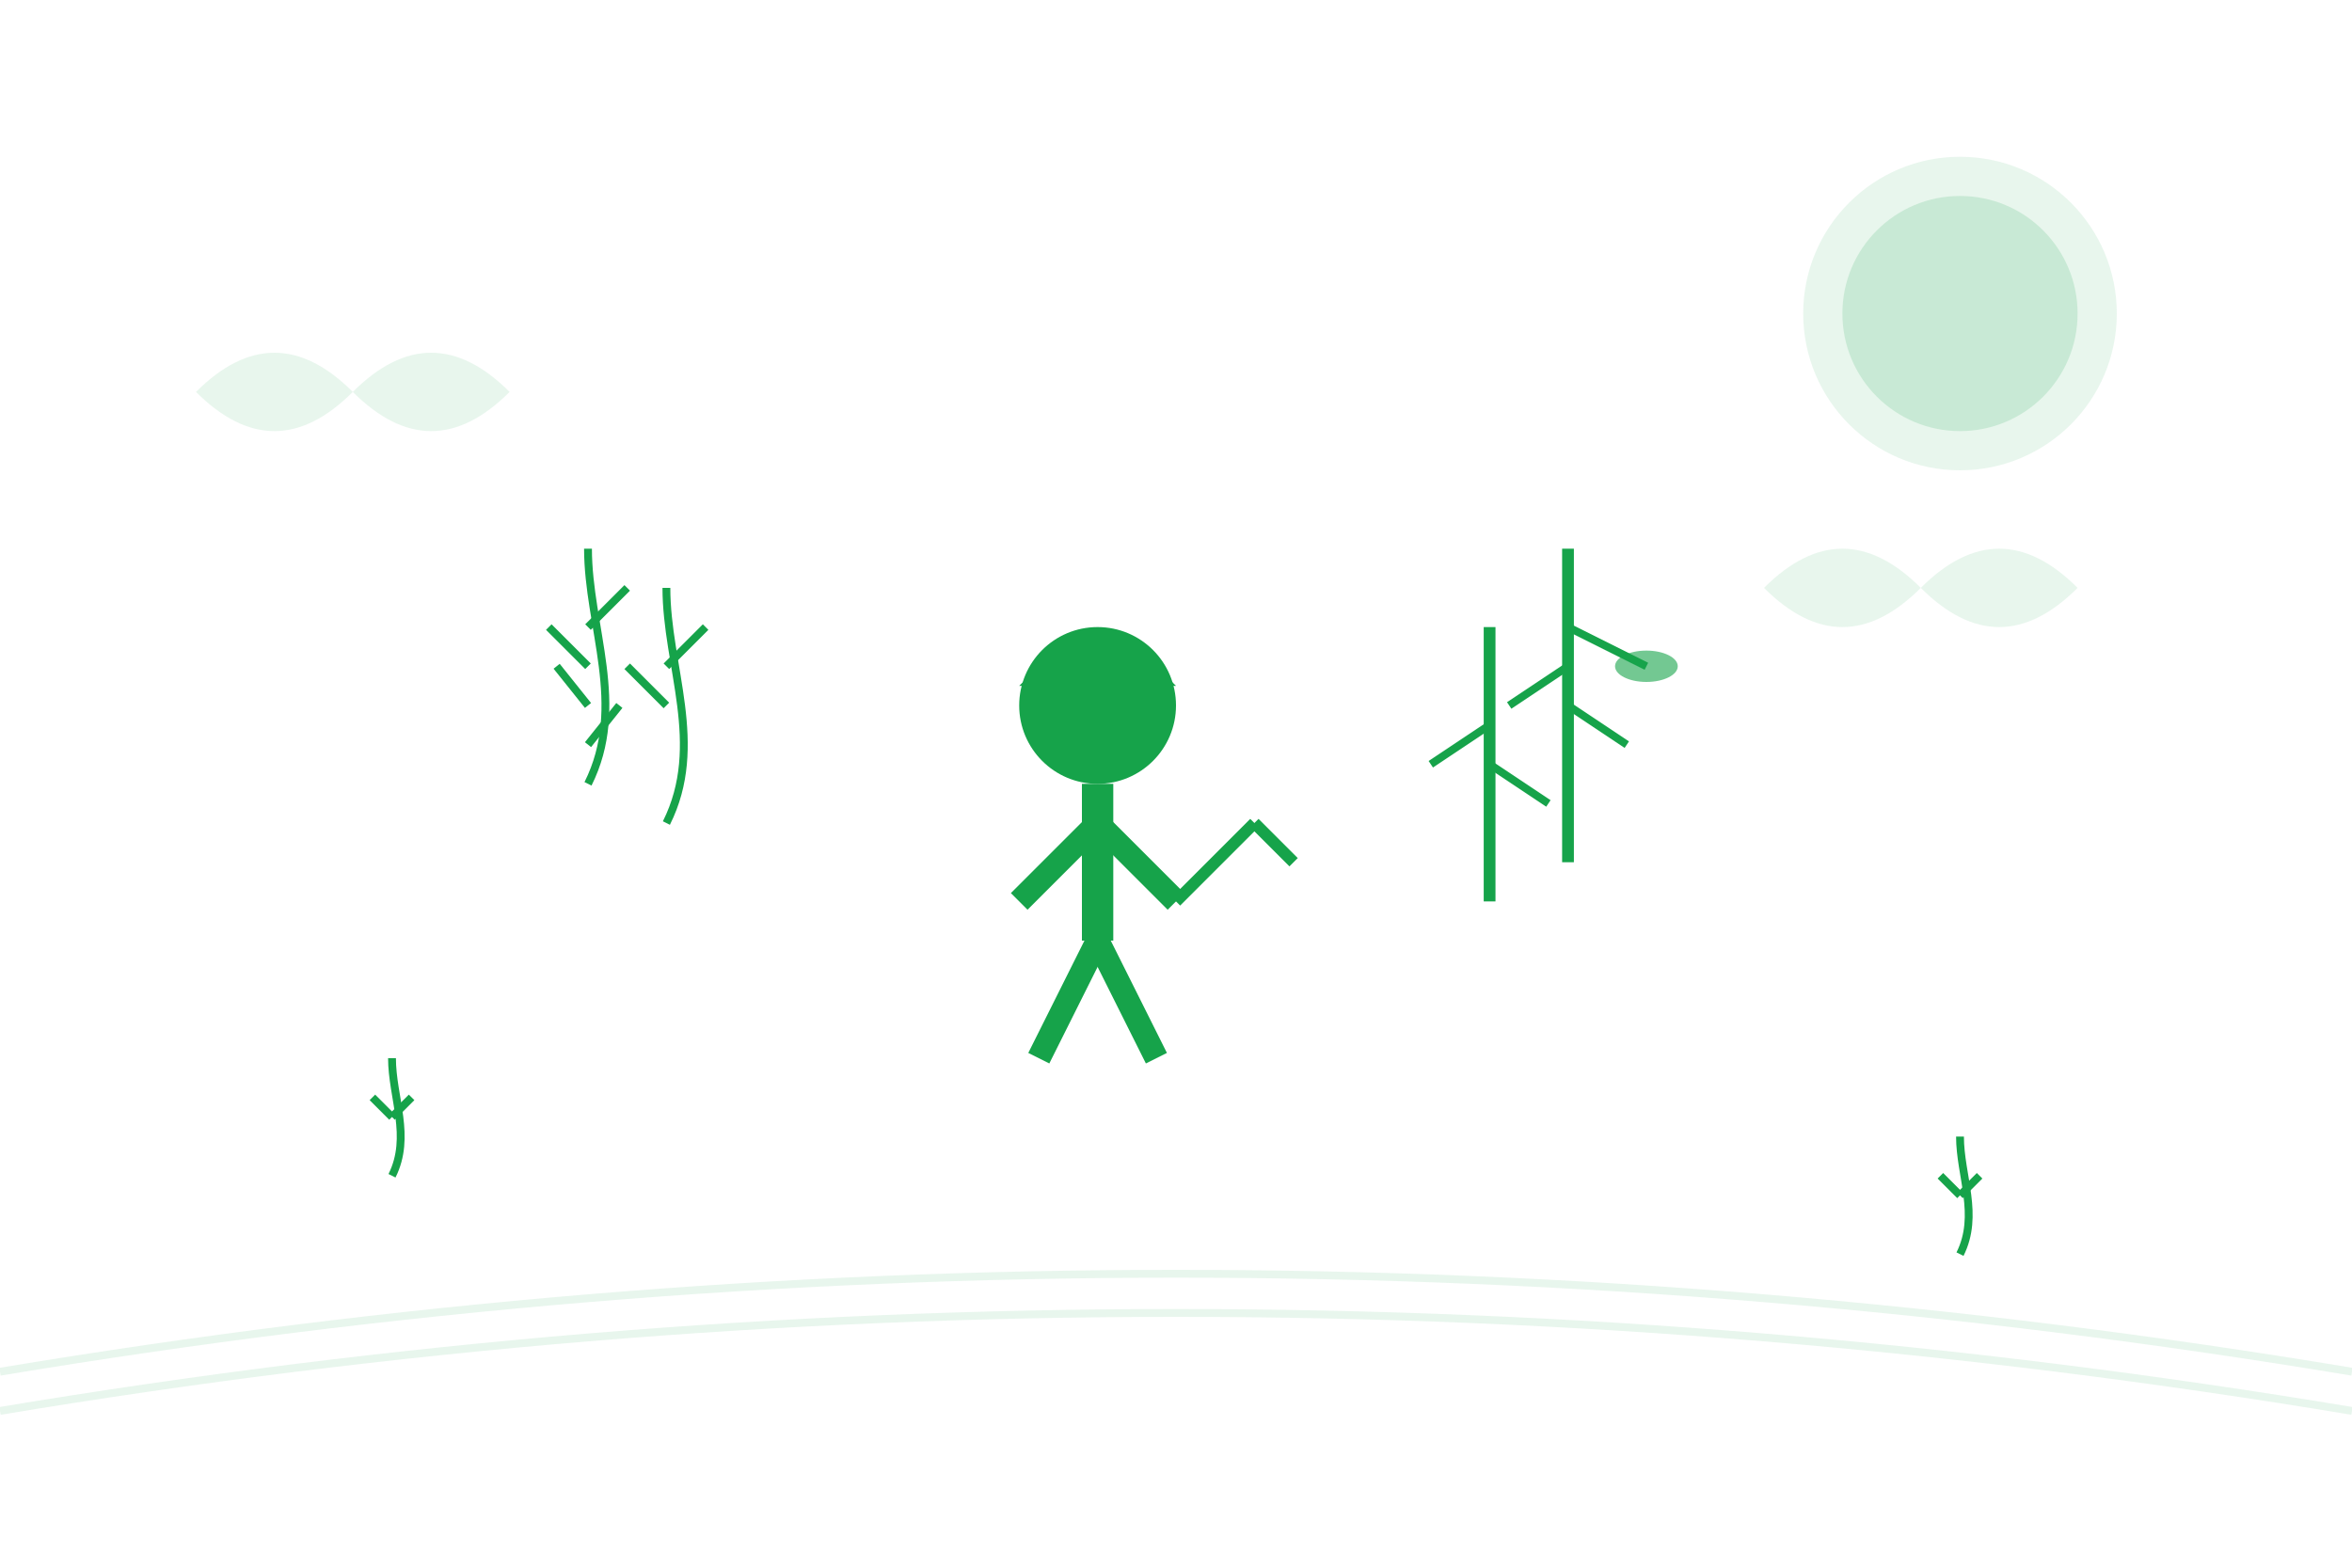 <?xml version="1.0" encoding="UTF-8"?>
<svg width="600" height="400" viewBox="0 0 600 400" fill="none" xmlns="http://www.w3.org/2000/svg">
  <!-- Background elements -->
  <path d="M0 350 Q300 300 600 350" stroke="#16A34A" stroke-width="2" opacity="0.1"/>
  <path d="M0 360 Q300 310 600 360" stroke="#16A34A" stroke-width="2" opacity="0.1"/>
  
  <!-- Sun -->
  <circle cx="500" cy="80" r="40" fill="#16A34A" opacity="0.1"/>
  <circle cx="500" cy="80" r="30" fill="#16A34A" opacity="0.15"/>
  
  <!-- Crops Group 1 -->
  <g transform="translate(150, 200)">
    <!-- Wheat stalks -->
    <g transform="translate(0, 0)">
      <path d="M0 0 C10 -20 0 -40 0 -60" stroke="#16A34A" stroke-width="2"/>
      <path d="M0 -30 L-10 -40" stroke="#16A34A" stroke-width="2"/>
      <path d="M0 -40 L10 -50" stroke="#16A34A" stroke-width="2"/>
      <path d="M0 -20 L-8 -30" stroke="#16A34A" stroke-width="2"/>
      <path d="M0 -10 L8 -20" stroke="#16A34A" stroke-width="2"/>
    </g>
    <g transform="translate(20, 10)">
      <path d="M0 0 C10 -20 0 -40 0 -60" stroke="#16A34A" stroke-width="2"/>
      <path d="M0 -30 L-10 -40" stroke="#16A34A" stroke-width="2"/>
      <path d="M0 -40 L10 -50" stroke="#16A34A" stroke-width="2"/>
    </g>
  </g>
  
  <!-- Crops Group 2 -->
  <g transform="translate(400, 220)">
    <!-- Corn stalks -->
    <g>
      <path d="M0 0 L0 -80" stroke="#16A34A" stroke-width="3"/>
      <path d="M0 -40 L15 -30" stroke="#16A34A" stroke-width="2"/>
      <path d="M0 -50 L-15 -40" stroke="#16A34A" stroke-width="2"/>
      <path d="M0 -60 L20 -50" stroke="#16A34A" stroke-width="2"/>
      <ellipse cx="20" cy="-50" rx="8" ry="4" fill="#16A34A" opacity="0.6"/>
    </g>
    <g transform="translate(-20, 10)">
      <path d="M0 0 L0 -70" stroke="#16A34A" stroke-width="3"/>
      <path d="M0 -35 L15 -25" stroke="#16A34A" stroke-width="2"/>
      <path d="M0 -45 L-15 -35" stroke="#16A34A" stroke-width="2"/>
    </g>
  </g>

  <!-- Farmer -->
  <g transform="translate(280, 180)">
    <!-- Body -->
    <circle cx="0" cy="0" r="20" fill="#16A34A"/>
    <path d="M0 20 L0 60" stroke="#16A34A" stroke-width="8"/>
    <!-- Arms -->
    <path d="M0 30 L-20 50" stroke="#16A34A" stroke-width="6"/>
    <path d="M0 30 L20 50" stroke="#16A34A" stroke-width="6"/>
    <!-- Legs -->
    <path d="M0 60 L-15 90" stroke="#16A34A" stroke-width="6"/>
    <path d="M0 60 L15 90" stroke="#16A34A" stroke-width="6"/>
    <!-- Hat -->
    <path d="M-20 -5 L20 -5 L10 -15 L-10 -15 Z" fill="#16A34A"/>
    <!-- Tool -->
    <path d="M20 50 L40 30" stroke="#16A34A" stroke-width="3"/>
    <path d="M40 30 L50 40" stroke="#16A34A" stroke-width="3"/>
  </g>

  <!-- Small plants scattered around -->
  <g>
    <g transform="translate(100, 300)">
      <path d="M0 0 C5 -10 0 -20 0 -30" stroke="#16A34A" stroke-width="2"/>
      <path d="M0 -15 L-5 -20" stroke="#16A34A" stroke-width="2"/>
      <path d="M0 -15 L5 -20" stroke="#16A34A" stroke-width="2"/>
    </g>
    <g transform="translate(500, 320)">
      <path d="M0 0 C5 -10 0 -20 0 -30" stroke="#16A34A" stroke-width="2"/>
      <path d="M0 -15 L-5 -20" stroke="#16A34A" stroke-width="2"/>
      <path d="M0 -15 L5 -20" stroke="#16A34A" stroke-width="2"/>
    </g>
  </g>

  <!-- Clouds -->
  <g opacity="0.1">
    <path d="M50 100 Q70 80 90 100 Q110 80 130 100 Q110 120 90 100 Q70 120 50 100" fill="#16A34A"/>
    <path d="M450 150 Q470 130 490 150 Q510 130 530 150 Q510 170 490 150 Q470 170 450 150" fill="#16A34A"/>
  </g>
</svg> 